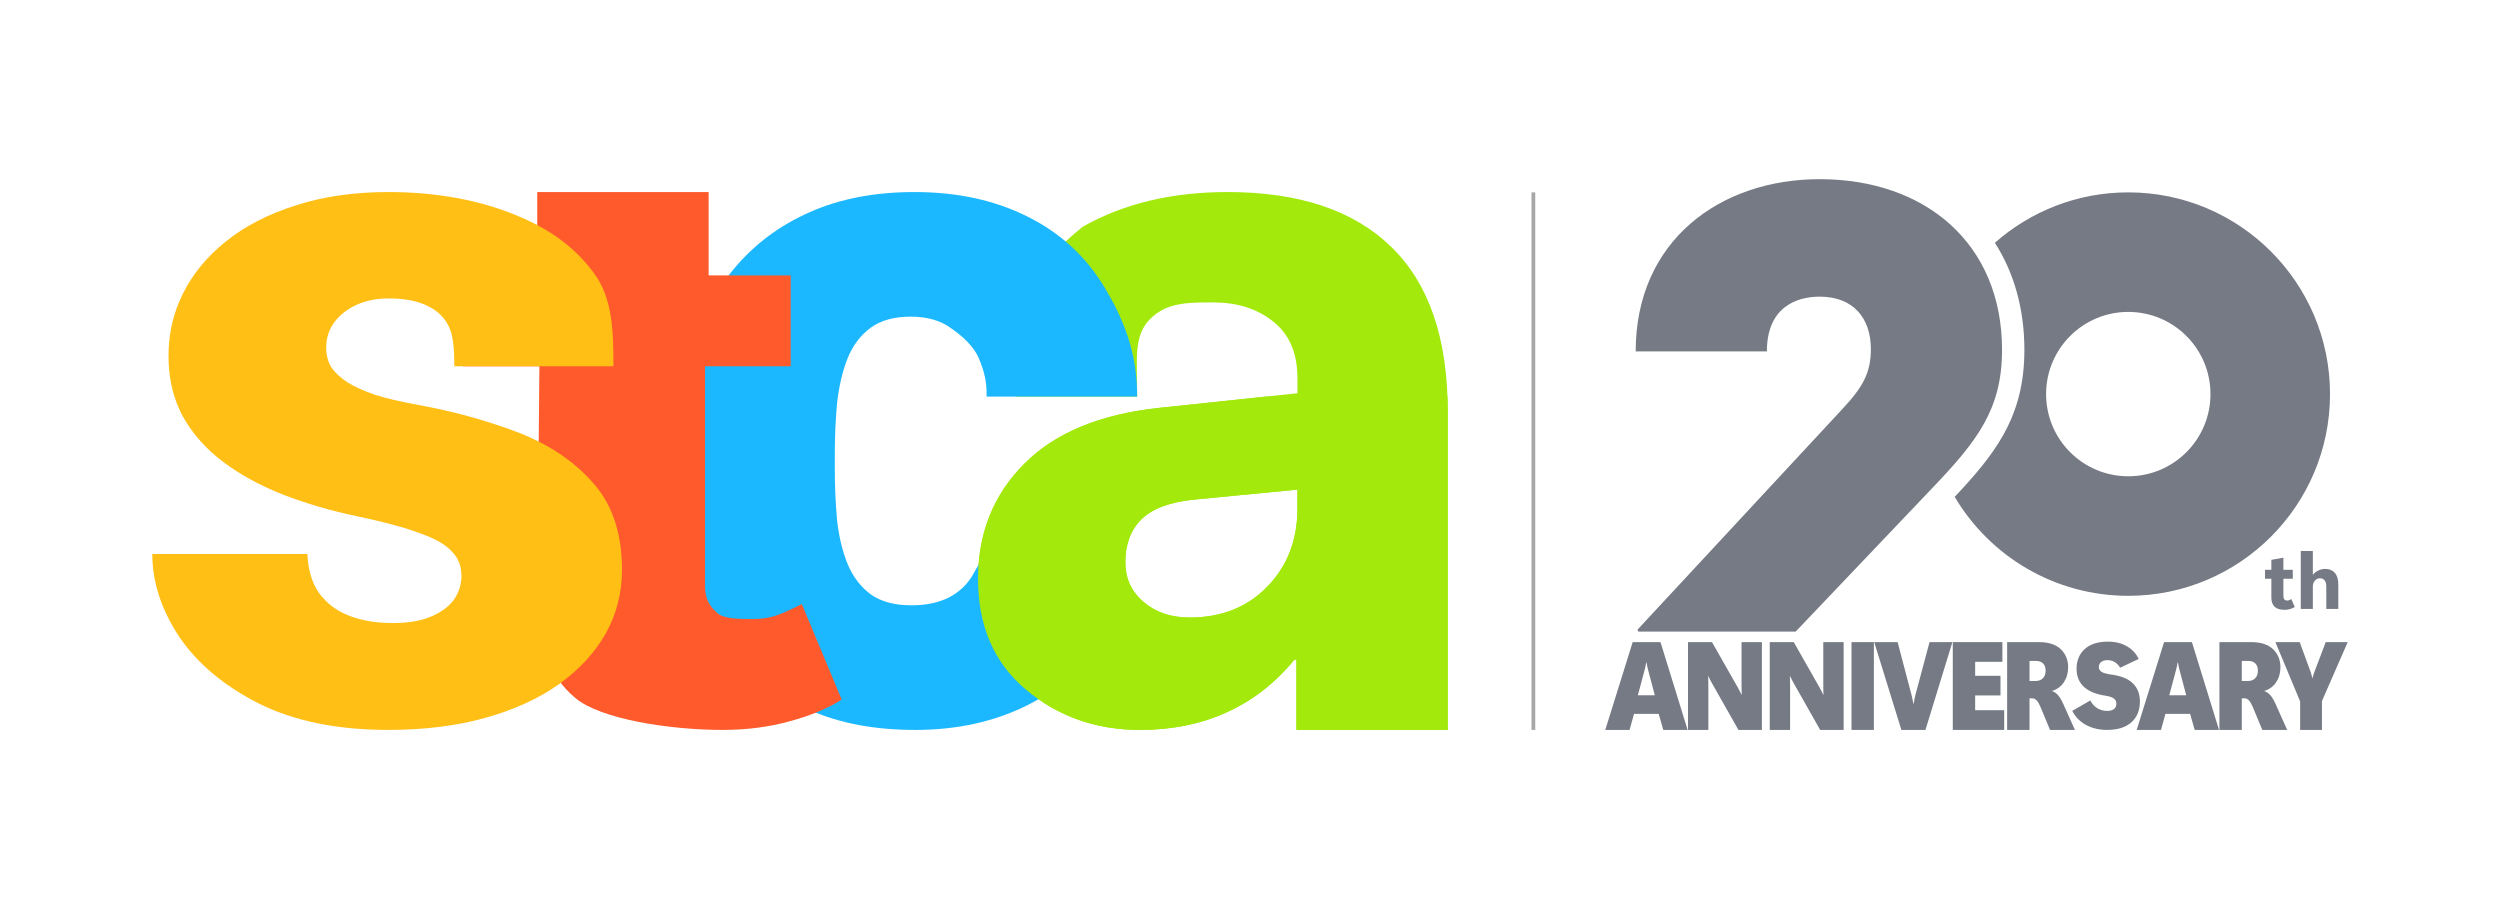 <svg width="330" height="120" viewBox="0 0 330 120" fill="none" xmlns="http://www.w3.org/2000/svg">
<path d="M191.103 96.349H171.126V87.077H170.859C168.32 90.168 165.336 92.486 161.906 94.031C158.521 95.576 154.713 96.349 150.482 96.349C144.692 96.349 139.681 94.583 135.45 91.051C131.218 87.518 129.103 82.639 129.103 76.413C129.103 70.364 131.129 65.309 135.182 61.246C139.235 57.14 145.204 54.667 153.087 53.829L171.26 51.908V49.921C171.26 46.609 170.191 44.115 168.053 42.437C165.96 40.759 163.332 39.92 160.169 39.92C157.007 39.92 154.034 39.862 151.818 42.106C149.603 44.349 150.103 47.349 150.103 52.349H134.103C134.103 38.849 136.603 35.074 142.932 29.919C148.322 26.872 154.691 25.349 162.04 25.349C171.483 25.349 178.676 27.756 183.62 32.568C188.608 37.381 191.103 44.622 191.103 54.292V96.349ZM171.26 67.141V64.624L157.631 65.949C154.468 66.258 152.152 67.119 150.682 68.532C149.257 69.945 148.544 71.844 148.544 74.228C148.544 76.347 149.346 78.091 150.95 79.46C152.553 80.829 154.58 81.513 157.029 81.513C161.216 81.513 164.623 80.167 167.251 77.473C169.924 74.736 171.26 71.292 171.26 67.141Z" fill="#A3E90C"/>
<path d="M120.324 79.9C122.283 79.9 123.96 79.538 125.336 78.825C126.752 78.062 127.816 77.007 128.529 75.662C129.282 74.266 130.634 72.599 130.594 70.661H148.437C148.478 75.802 148.222 80.321 145.682 84.198C143.181 88.034 139.757 91.027 135.418 93.186C131.12 95.295 126.26 96.349 120.837 96.349C115.414 96.349 110.905 95.486 106.938 93.758C102.971 91.991 99.657 89.54 96.986 86.417C94.355 83.254 92.376 79.558 91.041 75.34C89.745 71.123 89.103 66.543 89.103 61.612V60.156C89.103 55.225 89.745 50.646 91.041 46.428C92.376 42.17 94.355 38.475 96.986 35.351C99.657 32.188 102.951 29.738 106.878 28.01C110.844 26.243 115.454 25.349 120.706 25.349C126.34 25.349 131.301 26.424 135.599 28.573C139.937 30.722 143.342 33.845 145.802 37.932C148.263 42.02 150.143 46.525 150.103 52.349H130.23C130.27 50.28 129.893 48.986 129.23 47.349C128.567 45.712 126.952 44.289 125.526 43.315C124.151 42.301 122.373 41.799 120.204 41.799C118.035 41.799 116.277 42.281 114.942 43.255C113.606 44.229 112.582 45.575 111.879 47.302C111.216 48.989 110.754 50.927 110.503 53.127C110.292 55.316 110.192 57.666 110.192 60.146V61.602C110.192 64.133 110.292 66.513 110.503 68.752C110.754 70.942 111.236 72.89 111.939 74.577C112.652 76.224 113.666 77.53 115.002 78.504C116.338 79.428 118.115 79.9 120.324 79.9Z" fill="#1CB8FF"/>
<path d="M111.103 92.344C109.25 93.523 106.964 94.477 104.244 95.205C101.524 95.968 98.568 96.349 95.375 96.349C88.438 96.349 79.294 94.945 75.943 92.136C72.593 89.327 70.917 85.131 70.917 79.548L71.2 48.349H61.102V36.349H70.917V25.349H93.542V36.349H104.371V48.349H93.064V77.349C93.064 79.568 94.126 80.349 94.603 80.849C95.426 81.713 97.523 81.71 99.455 81.71C100.361 81.71 101.268 81.588 102.175 81.346C103.081 81.068 104.303 80.531 105.84 79.733L111.103 92.344Z" fill="#FF5A2C"/>
<path d="M60.893 75.844C60.893 74.66 60.478 73.655 59.659 72.809C58.871 71.921 57.488 71.117 55.487 70.409C53.486 69.647 50.688 68.886 47.08 68.135C43.642 67.416 40.407 66.464 37.364 65.291C34.363 64.106 31.734 62.679 29.478 60.987C27.222 59.295 25.434 57.296 24.136 54.969C22.88 52.654 22.242 49.989 22.242 46.996C22.242 44.003 22.869 41.338 24.136 38.769C25.445 36.157 27.328 33.851 29.808 31.874C32.33 29.843 35.395 28.268 39.003 27.126C42.61 25.941 46.718 25.349 51.326 25.349C57.669 25.349 63.365 26.456 67.972 28.349C72.581 30.21 75.909 32.667 78.388 36.04C80.911 39.371 80.972 43.961 80.972 48.349H59.972C59.972 46.615 59.893 44.416 59.286 43.189C58.722 41.962 57.786 41.032 56.487 40.408C55.178 39.731 53.444 39.393 51.273 39.393C49.751 39.393 48.357 39.668 47.101 40.218C45.888 40.767 44.909 41.529 44.164 42.491C43.43 43.464 43.057 44.606 43.057 45.907C43.057 46.837 43.27 47.683 43.706 48.434C44.185 49.153 44.898 49.83 45.856 50.465C46.814 51.057 48.027 51.607 49.506 52.114C50.986 52.58 52.763 53.002 54.849 53.383C59.584 54.229 64.022 55.435 68.151 56.989C72.28 58.554 75.622 60.764 78.186 63.63C80.794 66.496 82.103 70.356 82.103 75.21C82.103 78.245 81.389 81.058 79.953 83.627C78.516 86.155 76.452 88.397 73.759 90.332C71.067 92.236 67.832 93.705 64.043 94.763C60.265 95.82 55.998 96.349 51.262 96.349C44.526 96.349 38.832 95.186 34.182 92.87C29.531 90.512 26.009 87.551 23.625 84.008C21.273 80.423 20.102 76.796 20.102 73.127H40.578C40.663 75.242 41.184 76.965 42.142 78.319C43.142 79.672 44.462 80.656 46.122 81.29C47.772 81.925 49.687 82.242 51.858 82.242C53.859 82.242 55.508 81.967 56.817 81.417C58.169 80.867 59.19 80.127 59.882 79.207C60.574 78.234 60.925 77.113 60.925 75.855L60.893 75.844Z" fill="#FFBF15"/>
<path fill-rule="evenodd" clip-rule="evenodd" d="M191.066 52.349C191.09 52.986 191.103 53.633 191.103 54.292V96.349H171.126V87.077H170.859C168.32 90.168 165.336 92.486 161.906 94.031C158.521 95.576 154.713 96.349 150.482 96.349C144.692 96.349 139.681 94.583 135.45 91.051C131.218 87.518 129.103 82.639 129.103 76.413C129.103 70.364 131.129 65.309 135.182 61.246C139.235 57.14 145.204 54.667 153.087 53.829L167.084 52.349H191.066ZM157.631 65.949C154.468 66.258 152.152 67.119 150.682 68.532C149.257 69.945 148.544 71.844 148.544 74.228C148.544 76.347 149.346 78.091 150.95 79.46C152.553 80.829 154.58 81.513 157.029 81.513C161.216 81.513 164.623 80.167 167.251 77.473C169.924 74.736 171.26 71.292 171.26 67.141V64.624L157.631 65.949Z" fill="#A3E90C"/>
<path d="M302.905 80.11C302.748 80.224 302.553 80.317 302.321 80.387C302.089 80.461 301.837 80.498 301.564 80.498C300.973 80.498 300.534 80.362 300.249 80.09C299.963 79.817 299.82 79.411 299.82 78.87V76.389H298.983V75.214H299.82V73.898L301.408 73.616V75.214H302.648V76.389H301.408V78.638C301.408 78.853 301.45 79.012 301.534 79.117C301.622 79.221 301.748 79.273 301.912 79.273C301.99 79.273 302.067 79.261 302.144 79.237C302.221 79.211 302.326 79.159 302.457 79.081L302.905 80.11ZM308.658 80.377H307.07V77.407C307.07 77.065 306.998 76.801 306.853 76.616C306.712 76.428 306.509 76.334 306.243 76.334C305.961 76.334 305.732 76.438 305.557 76.646C305.383 76.855 305.295 77.118 305.295 77.438V80.377H303.702V72.734H305.295V75.865H305.315C305.48 75.639 305.712 75.455 306.011 75.31C306.31 75.165 306.608 75.093 306.904 75.093C307.455 75.093 307.885 75.266 308.194 75.613C308.503 75.959 308.658 76.478 308.658 77.171V80.377Z" fill="#757A84"/>
<path d="M243.153 54.035L216.22 83.04C216.103 83.166 216.192 83.371 216.364 83.371H237.029L254.978 64.512C260.996 58.226 264.269 54.035 264.269 46.177C264.269 32.137 254.133 23.65 240.196 23.65C227.104 23.65 215.912 31.718 215.912 46.386H233.228C233.228 40.624 237.029 39.157 240.196 39.157C244.631 39.157 246.954 41.986 246.954 46.072C246.954 49.215 245.898 51.101 243.153 54.035Z" fill="#757A84"/>
<path d="M280.933 25.393C295.639 25.393 307.562 37.314 307.562 52.02C307.562 66.727 295.639 78.649 280.933 78.649C271.182 78.649 262.657 73.407 258.018 65.588C260.632 62.816 262.865 60.224 264.457 57.371C266.288 54.087 267.218 50.575 267.218 46.178C267.218 40.752 265.839 35.969 263.323 32.049C268.017 27.907 274.181 25.393 280.933 25.393ZM280.933 41.172C274.942 41.172 270.085 46.029 270.084 52.02C270.084 58.012 274.942 62.869 280.933 62.869C286.925 62.869 291.782 58.012 291.782 52.02C291.782 46.029 286.924 41.172 280.933 41.172Z" fill="#757A84"/>
<path d="M309.898 84.76L306.498 92.542V96.349H303.617V92.591L300.354 84.76H303.56L305 88.688C305.048 88.828 305.084 88.949 305.108 89.051C305.137 89.148 305.178 89.302 305.231 89.512H305.259C305.307 89.307 305.346 89.159 305.375 89.067C305.403 88.976 305.447 88.849 305.504 88.688L306.995 84.76H309.898Z" fill="#757A84"/>
<path d="M301.909 96.349H298.624L297.386 93.367C297.218 92.957 297.047 92.658 296.874 92.47C296.701 92.276 296.502 92.179 296.276 92.179H295.916V96.349H292.963V84.76H297.17C298.437 84.76 299.395 85.073 300.043 85.698C300.692 86.317 301.016 87.112 301.016 88.082C301.016 88.836 300.826 89.496 300.447 90.061C300.072 90.622 299.556 91.001 298.898 91.201V91.225C299.191 91.322 299.45 91.5 299.676 91.758C299.902 92.012 300.125 92.378 300.346 92.858L301.909 96.349ZM295.916 87.241V89.892H296.687C297.119 89.892 297.453 89.77 297.688 89.528C297.923 89.286 298.041 88.954 298.041 88.534C298.041 88.119 297.931 87.801 297.71 87.581C297.494 87.354 297.172 87.241 296.745 87.241H295.916Z" fill="#757A84"/>
<path d="M282.043 96.349L285.659 84.76H289.332L292.912 96.349H289.7L289.095 94.231H285.839L285.249 96.349H282.043ZM286.343 91.775H288.583L287.741 88.607C287.683 88.381 287.637 88.197 287.604 88.057C287.57 87.912 287.534 87.715 287.496 87.467H287.438C287.404 87.699 287.371 87.888 287.337 88.033C287.304 88.178 287.256 88.367 287.193 88.599L286.343 91.775Z" fill="#757A84"/>
<path d="M273.538 93.832L275.928 92.464C276.166 92.926 276.479 93.272 276.867 93.502C277.255 93.728 277.682 93.84 278.149 93.84C278.523 93.84 278.817 93.762 279.032 93.605C279.252 93.447 279.362 93.209 279.362 92.889C279.362 92.616 279.261 92.396 279.06 92.228C278.859 92.055 278.486 91.924 277.939 91.835C276.668 91.647 275.711 91.254 275.066 90.656C274.426 90.053 274.106 89.261 274.106 88.281C274.106 87.201 274.463 86.334 275.178 85.679C275.897 85.023 276.923 84.696 278.254 84.696C279.236 84.696 280.079 84.906 280.784 85.325C281.49 85.744 281.994 86.297 282.298 86.984L279.859 88.14C279.672 87.825 279.441 87.582 279.165 87.409C278.89 87.23 278.558 87.141 278.17 87.141C277.811 87.141 277.533 87.228 277.336 87.401C277.14 87.568 277.042 87.781 277.042 88.037C277.042 88.289 277.147 88.494 277.357 88.651C277.568 88.808 277.962 88.931 278.542 89.02C279.911 89.188 280.906 89.579 281.527 90.192C282.153 90.8 282.466 91.594 282.466 92.574C282.466 93.759 282.09 94.684 281.338 95.35C280.59 96.016 279.523 96.349 278.135 96.349C277.093 96.349 276.168 96.131 275.36 95.696C274.557 95.261 273.949 94.64 273.538 93.832Z" fill="#757A84"/>
<path d="M273.889 96.349H270.604L269.366 93.367C269.198 92.957 269.027 92.658 268.854 92.47C268.681 92.276 268.482 92.179 268.256 92.179H267.896V96.349H264.943V84.76H269.15C270.417 84.76 271.375 85.073 272.023 85.698C272.672 86.317 272.996 87.112 272.996 88.082C272.996 88.836 272.806 89.496 272.427 90.061C272.052 90.622 271.536 91.001 270.878 91.201V91.225C271.171 91.322 271.43 91.5 271.656 91.758C271.882 92.012 272.105 92.378 272.326 92.858L273.889 96.349ZM267.896 87.241V89.892H268.667C269.099 89.892 269.433 89.77 269.668 89.528C269.903 89.286 270.021 88.954 270.021 88.534C270.021 88.119 269.911 87.801 269.69 87.581C269.474 87.354 269.152 87.241 268.725 87.241H267.896Z" fill="#757A84"/>
<path d="M264.553 96.349H257.768V84.76H264.315V87.362H260.721V89.205H264.063V91.799H260.721V93.746H264.553V96.349Z" fill="#757A84"/>
<path d="M257.717 84.76L254.159 96.349H250.982L247.396 84.76H250.485L252.344 91.823C252.392 92.006 252.43 92.184 252.459 92.356C252.492 92.529 252.528 92.707 252.567 92.89H252.61C252.648 92.696 252.68 92.513 252.704 92.34C252.732 92.168 252.771 91.985 252.819 91.791L254.699 84.76H257.717Z" fill="#757A84"/>
<path d="M247.351 96.349H244.398V84.76H247.351V96.349Z" fill="#757A84"/>
<path d="M243.359 96.349H240.262L236.784 90.207C236.668 89.997 236.568 89.811 236.481 89.649C236.4 89.488 236.337 89.353 236.294 89.245H236.265C236.275 89.45 236.282 89.711 236.287 90.029C236.292 90.342 236.294 90.705 236.294 91.12V96.349H233.607V84.76H236.776L240.183 90.756C240.274 90.923 240.361 91.085 240.442 91.241C240.524 91.392 240.601 91.546 240.673 91.702H240.702C240.692 91.567 240.685 91.368 240.68 91.104C240.675 90.835 240.673 90.503 240.673 90.11V84.76H243.359V96.349Z" fill="#757A84"/>
<path d="M232.569 96.349H229.472L225.994 90.207C225.878 89.997 225.778 89.811 225.691 89.649C225.61 89.488 225.547 89.353 225.504 89.245H225.475C225.485 89.45 225.492 89.711 225.497 90.029C225.501 90.342 225.504 90.705 225.504 91.12V96.349H222.817V84.76H225.986L229.393 90.756C229.484 90.923 229.571 91.085 229.652 91.241C229.734 91.392 229.811 91.546 229.883 91.702H229.912C229.902 91.567 229.895 91.368 229.89 91.104C229.885 90.835 229.883 90.503 229.883 90.11V84.76H232.569V96.349Z" fill="#757A84"/>
<path d="M211.897 96.349L215.513 84.76H219.186L222.766 96.349H219.554L218.949 94.231H215.693L215.103 96.349H211.897ZM216.197 91.775H218.437L217.595 88.607C217.537 88.381 217.491 88.197 217.458 88.057C217.424 87.912 217.388 87.715 217.35 87.467H217.292C217.258 87.699 217.225 87.888 217.191 88.033C217.158 88.178 217.11 88.367 217.047 88.599L216.197 91.775Z" fill="#757A84"/>
<path d="M202.405 25.393L202.405 96.349" stroke="#A7A7A7" stroke-width="0.5"/>
</svg>
